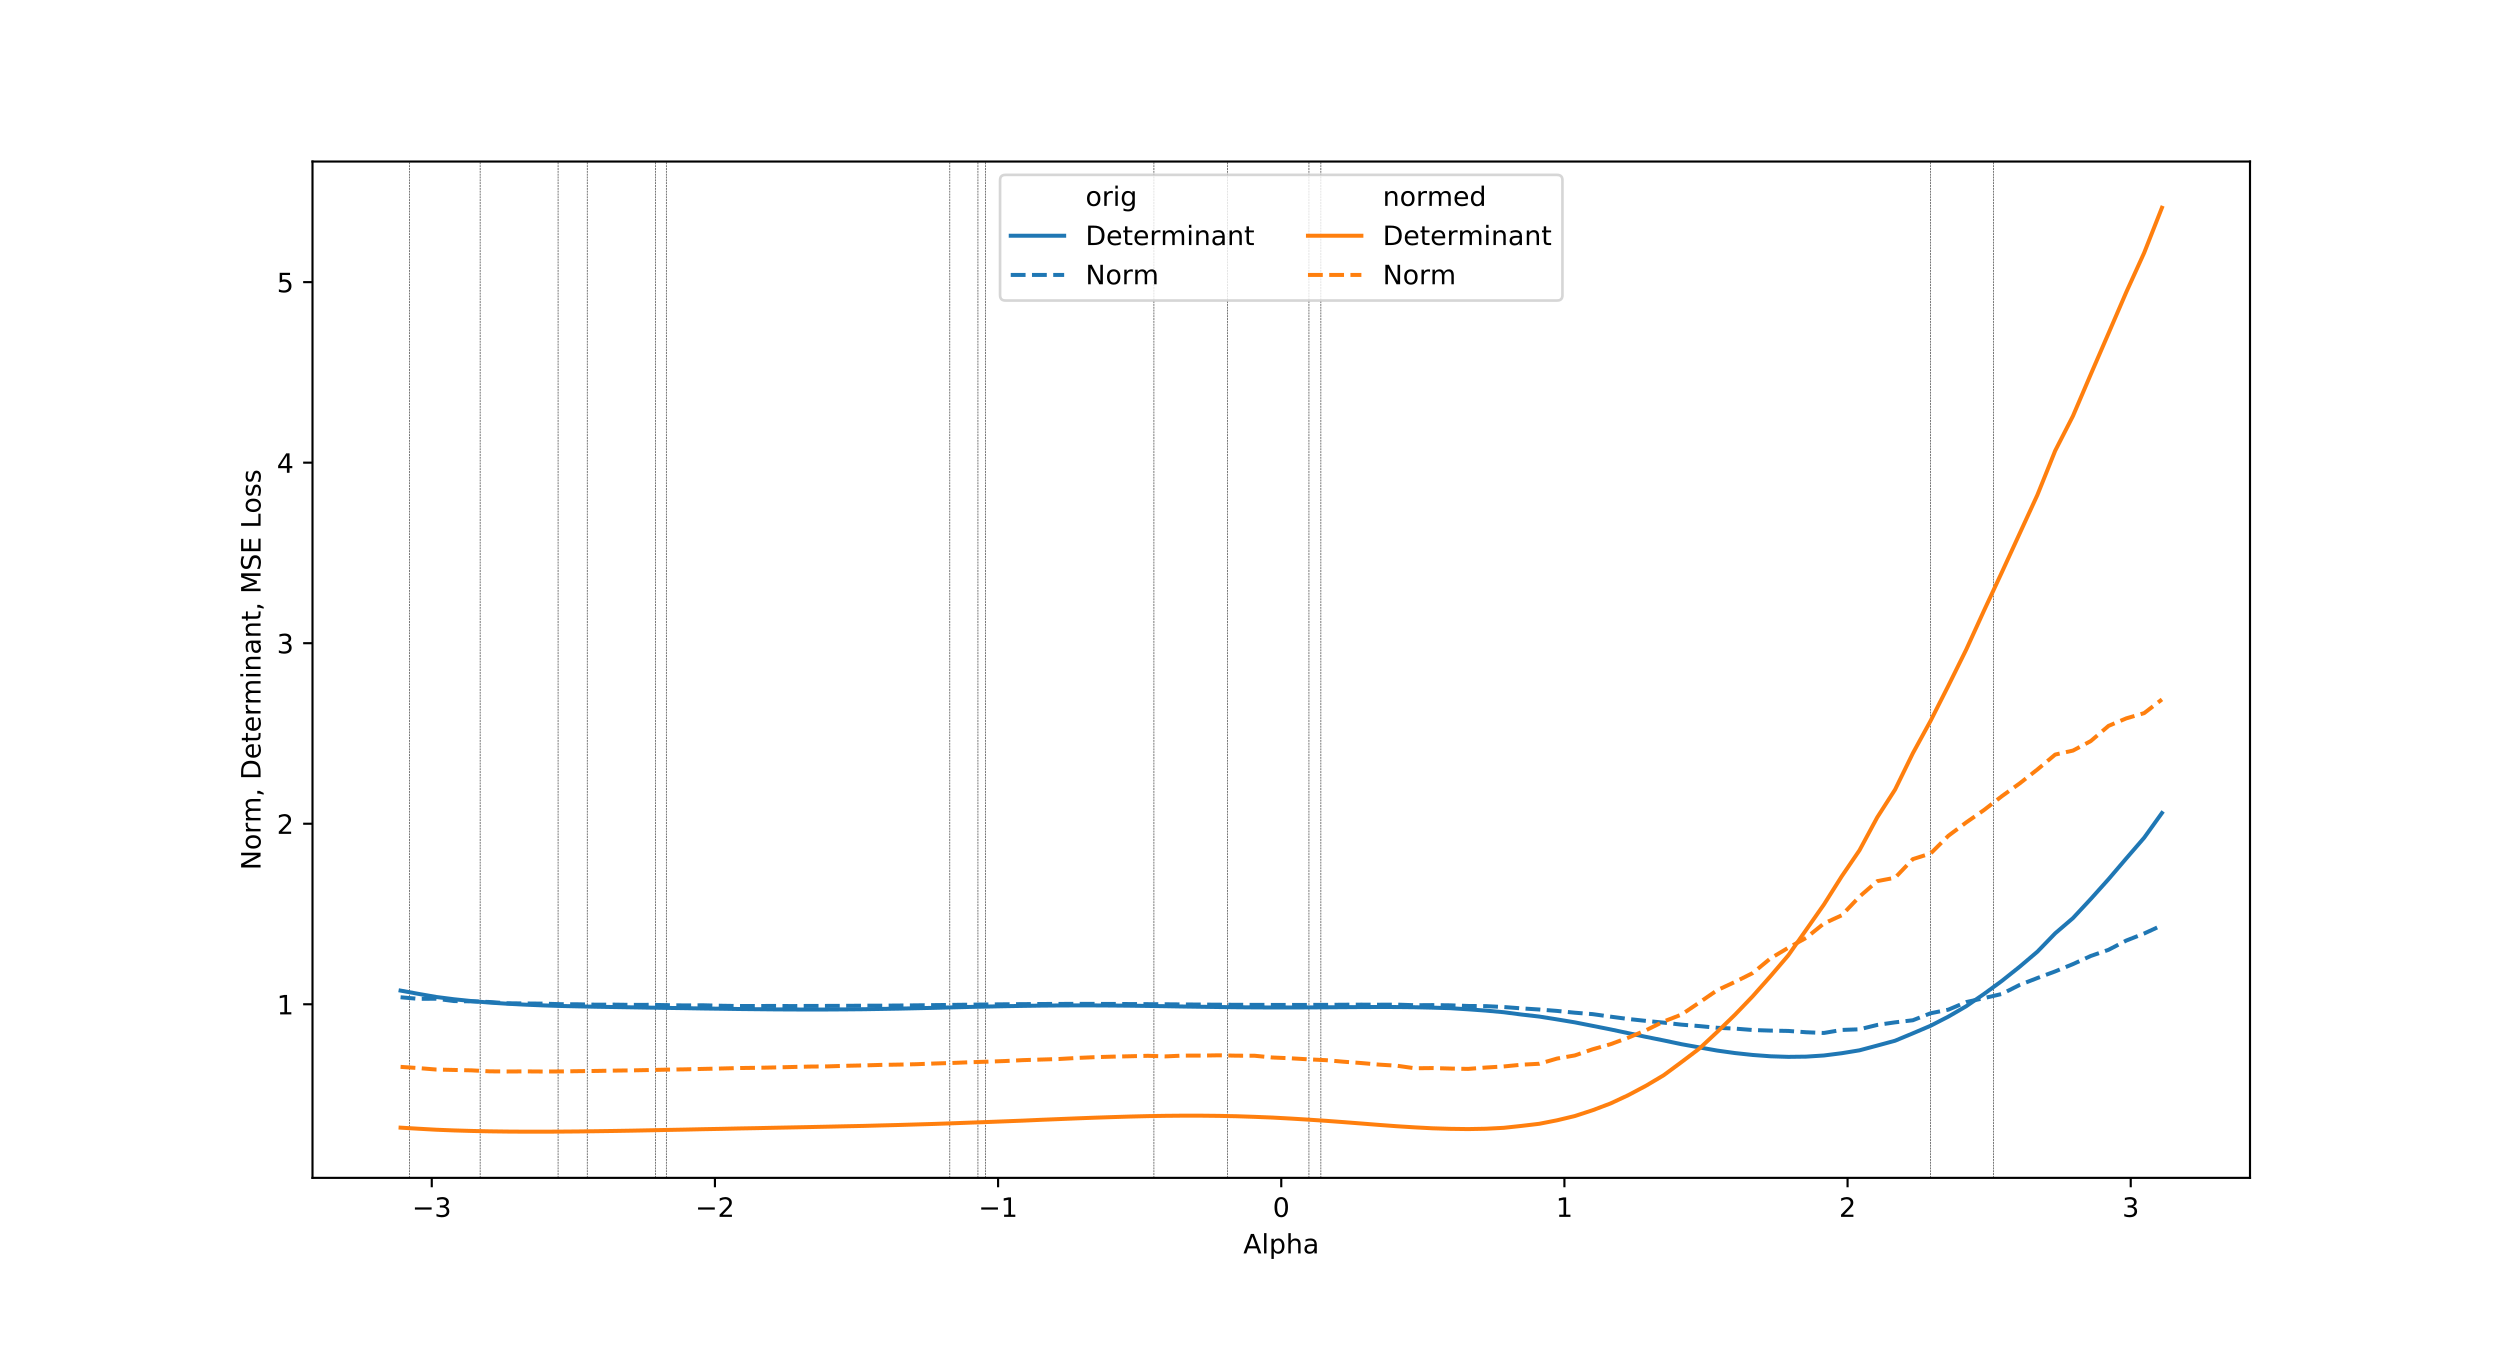 <?xml version="1.0" encoding="utf-8" standalone="no"?>
<!DOCTYPE svg PUBLIC "-//W3C//DTD SVG 1.1//EN"
  "http://www.w3.org/Graphics/SVG/1.1/DTD/svg11.dtd">
<!-- Created with matplotlib (https://matplotlib.org/) -->
<svg height="504pt" version="1.1" viewBox="0 0 936 504" width="936pt" xmlns="http://www.w3.org/2000/svg" xmlns:xlink="http://www.w3.org/1999/xlink">
 <defs>
  <style type="text/css">
*{stroke-linecap:butt;stroke-linejoin:round;}
  </style>
 </defs>
 <g id="figure_1">
  <g id="patch_1">
   <path d="M 0 504 
L 936 504 
L 936 0 
L 0 0 
z
" style="fill:#ffffff;"/>
  </g>
  <g id="axes_1">
   <g id="patch_2">
    <path d="M 117 441 
L 842.4 441 
L 842.4 60.48 
L 117 60.48 
z
" style="fill:#ffffff;"/>
   </g>
   <g id="matplotlib.axis_1">
    <g id="xtick_1">
     <g id="line2d_1">
      <defs>
       <path d="M 0 0 
L 0 3.5 
" id="m13e28379e0" style="stroke:#000000;stroke-width:0.8;"/>
      </defs>
      <g>
       <use style="stroke:#000000;stroke-width:0.8;" x="161.653" xlink:href="#m13e28379e0" y="441"/>
      </g>
     </g>
     <g id="text_1">
      <!-- −3 -->
      <defs>
       <path d="M 10.594 35.5 
L 73.188 35.5 
L 73.188 27.203 
L 10.594 27.203 
z
" id="DejaVuSans-8722"/>
       <path d="M 40.578 39.312 
Q 47.656 37.797 51.625 33 
Q 55.609 28.219 55.609 21.188 
Q 55.609 10.406 48.188 4.484 
Q 40.766 -1.422 27.094 -1.422 
Q 22.516 -1.422 17.656 -0.516 
Q 12.797 0.391 7.625 2.203 
L 7.625 11.719 
Q 11.719 9.328 16.594 8.109 
Q 21.484 6.891 26.812 6.891 
Q 36.078 6.891 40.938 10.547 
Q 45.797 14.203 45.797 21.188 
Q 45.797 27.641 41.281 31.266 
Q 36.766 34.906 28.719 34.906 
L 20.219 34.906 
L 20.219 43.016 
L 29.109 43.016 
Q 36.375 43.016 40.234 45.922 
Q 44.094 48.828 44.094 54.297 
Q 44.094 59.906 40.109 62.906 
Q 36.141 65.922 28.719 65.922 
Q 24.656 65.922 20.016 65.031 
Q 15.375 64.156 9.812 62.312 
L 9.812 71.094 
Q 15.438 72.656 20.344 73.438 
Q 25.25 74.219 29.594 74.219 
Q 40.828 74.219 47.359 69.109 
Q 53.906 64.016 53.906 55.328 
Q 53.906 49.266 50.438 45.094 
Q 46.969 40.922 40.578 39.312 
z
" id="DejaVuSans-51"/>
      </defs>
      <g transform="translate(154.282 455.598)scale(0.1 -0.1)">
       <use xlink:href="#DejaVuSans-8722"/>
       <use x="83.789" xlink:href="#DejaVuSans-51"/>
      </g>
     </g>
    </g>
    <g id="xtick_2">
     <g id="line2d_2">
      <g>
       <use style="stroke:#000000;stroke-width:0.8;" x="267.669" xlink:href="#m13e28379e0" y="441"/>
      </g>
     </g>
     <g id="text_2">
      <!-- −2 -->
      <defs>
       <path d="M 19.188 8.297 
L 53.609 8.297 
L 53.609 0 
L 7.328 0 
L 7.328 8.297 
Q 12.938 14.109 22.625 23.891 
Q 32.328 33.688 34.812 36.531 
Q 39.547 41.844 41.422 45.531 
Q 43.312 49.219 43.312 52.781 
Q 43.312 58.594 39.234 62.25 
Q 35.156 65.922 28.609 65.922 
Q 23.969 65.922 18.812 64.312 
Q 13.672 62.703 7.812 59.422 
L 7.812 69.391 
Q 13.766 71.781 18.938 73 
Q 24.125 74.219 28.422 74.219 
Q 39.75 74.219 46.484 68.547 
Q 53.219 62.891 53.219 53.422 
Q 53.219 48.922 51.531 44.891 
Q 49.859 40.875 45.406 35.406 
Q 44.188 33.984 37.641 27.219 
Q 31.109 20.453 19.188 8.297 
z
" id="DejaVuSans-50"/>
      </defs>
      <g transform="translate(260.298 455.598)scale(0.1 -0.1)">
       <use xlink:href="#DejaVuSans-8722"/>
       <use x="83.789" xlink:href="#DejaVuSans-50"/>
      </g>
     </g>
    </g>
    <g id="xtick_3">
     <g id="line2d_3">
      <g>
       <use style="stroke:#000000;stroke-width:0.8;" x="373.684" xlink:href="#m13e28379e0" y="441"/>
      </g>
     </g>
     <g id="text_3">
      <!-- −1 -->
      <defs>
       <path d="M 12.406 8.297 
L 28.516 8.297 
L 28.516 63.922 
L 10.984 60.406 
L 10.984 69.391 
L 28.422 72.906 
L 38.281 72.906 
L 38.281 8.297 
L 54.391 8.297 
L 54.391 0 
L 12.406 0 
z
" id="DejaVuSans-49"/>
      </defs>
      <g transform="translate(366.313 455.598)scale(0.1 -0.1)">
       <use xlink:href="#DejaVuSans-8722"/>
       <use x="83.789" xlink:href="#DejaVuSans-49"/>
      </g>
     </g>
    </g>
    <g id="xtick_4">
     <g id="line2d_4">
      <g>
       <use style="stroke:#000000;stroke-width:0.8;" x="479.7" xlink:href="#m13e28379e0" y="441"/>
      </g>
     </g>
     <g id="text_4">
      <!-- 0 -->
      <defs>
       <path d="M 31.781 66.406 
Q 24.172 66.406 20.328 58.906 
Q 16.5 51.422 16.5 36.375 
Q 16.5 21.391 20.328 13.891 
Q 24.172 6.391 31.781 6.391 
Q 39.453 6.391 43.281 13.891 
Q 47.125 21.391 47.125 36.375 
Q 47.125 51.422 43.281 58.906 
Q 39.453 66.406 31.781 66.406 
z
M 31.781 74.219 
Q 44.047 74.219 50.516 64.516 
Q 56.984 54.828 56.984 36.375 
Q 56.984 17.969 50.516 8.266 
Q 44.047 -1.422 31.781 -1.422 
Q 19.531 -1.422 13.062 8.266 
Q 6.594 17.969 6.594 36.375 
Q 6.594 54.828 13.062 64.516 
Q 19.531 74.219 31.781 74.219 
z
" id="DejaVuSans-48"/>
      </defs>
      <g transform="translate(476.519 455.598)scale(0.1 -0.1)">
       <use xlink:href="#DejaVuSans-48"/>
      </g>
     </g>
    </g>
    <g id="xtick_5">
     <g id="line2d_5">
      <g>
       <use style="stroke:#000000;stroke-width:0.8;" x="585.716" xlink:href="#m13e28379e0" y="441"/>
      </g>
     </g>
     <g id="text_5">
      <!-- 1 -->
      <g transform="translate(582.534 455.598)scale(0.1 -0.1)">
       <use xlink:href="#DejaVuSans-49"/>
      </g>
     </g>
    </g>
    <g id="xtick_6">
     <g id="line2d_6">
      <g>
       <use style="stroke:#000000;stroke-width:0.8;" x="691.731" xlink:href="#m13e28379e0" y="441"/>
      </g>
     </g>
     <g id="text_6">
      <!-- 2 -->
      <g transform="translate(688.55 455.598)scale(0.1 -0.1)">
       <use xlink:href="#DejaVuSans-50"/>
      </g>
     </g>
    </g>
    <g id="xtick_7">
     <g id="line2d_7">
      <g>
       <use style="stroke:#000000;stroke-width:0.8;" x="797.747" xlink:href="#m13e28379e0" y="441"/>
      </g>
     </g>
     <g id="text_7">
      <!-- 3 -->
      <g transform="translate(794.566 455.598)scale(0.1 -0.1)">
       <use xlink:href="#DejaVuSans-51"/>
      </g>
     </g>
    </g>
    <g id="text_8">
     <!-- Alpha -->
     <defs>
      <path d="M 34.188 63.188 
L 20.797 26.906 
L 47.609 26.906 
z
M 28.609 72.906 
L 39.797 72.906 
L 67.578 0 
L 57.328 0 
L 50.688 18.703 
L 17.828 18.703 
L 11.188 0 
L 0.781 0 
z
" id="DejaVuSans-65"/>
      <path d="M 9.422 75.984 
L 18.406 75.984 
L 18.406 0 
L 9.422 0 
z
" id="DejaVuSans-108"/>
      <path d="M 18.109 8.203 
L 18.109 -20.797 
L 9.078 -20.797 
L 9.078 54.688 
L 18.109 54.688 
L 18.109 46.391 
Q 20.953 51.266 25.266 53.625 
Q 29.594 56 35.594 56 
Q 45.562 56 51.781 48.094 
Q 58.016 40.188 58.016 27.297 
Q 58.016 14.406 51.781 6.484 
Q 45.562 -1.422 35.594 -1.422 
Q 29.594 -1.422 25.266 0.953 
Q 20.953 3.328 18.109 8.203 
z
M 48.688 27.297 
Q 48.688 37.203 44.609 42.844 
Q 40.531 48.484 33.406 48.484 
Q 26.266 48.484 22.188 42.844 
Q 18.109 37.203 18.109 27.297 
Q 18.109 17.391 22.188 11.75 
Q 26.266 6.109 33.406 6.109 
Q 40.531 6.109 44.609 11.75 
Q 48.688 17.391 48.688 27.297 
z
" id="DejaVuSans-112"/>
      <path d="M 54.891 33.016 
L 54.891 0 
L 45.906 0 
L 45.906 32.719 
Q 45.906 40.484 42.875 44.328 
Q 39.844 48.188 33.797 48.188 
Q 26.516 48.188 22.312 43.547 
Q 18.109 38.922 18.109 30.906 
L 18.109 0 
L 9.078 0 
L 9.078 75.984 
L 18.109 75.984 
L 18.109 46.188 
Q 21.344 51.125 25.703 53.562 
Q 30.078 56 35.797 56 
Q 45.219 56 50.047 50.172 
Q 54.891 44.344 54.891 33.016 
z
" id="DejaVuSans-104"/>
      <path d="M 34.281 27.484 
Q 23.391 27.484 19.188 25 
Q 14.984 22.516 14.984 16.5 
Q 14.984 11.719 18.141 8.906 
Q 21.297 6.109 26.703 6.109 
Q 34.188 6.109 38.703 11.406 
Q 43.219 16.703 43.219 25.484 
L 43.219 27.484 
z
M 52.203 31.203 
L 52.203 0 
L 43.219 0 
L 43.219 8.297 
Q 40.141 3.328 35.547 0.953 
Q 30.953 -1.422 24.312 -1.422 
Q 15.922 -1.422 10.953 3.297 
Q 6 8.016 6 15.922 
Q 6 25.141 12.172 29.828 
Q 18.359 34.516 30.609 34.516 
L 43.219 34.516 
L 43.219 35.406 
Q 43.219 41.609 39.141 45 
Q 35.062 48.391 27.688 48.391 
Q 23 48.391 18.547 47.266 
Q 14.109 46.141 10.016 43.891 
L 10.016 52.203 
Q 14.938 54.109 19.578 55.047 
Q 24.219 56 28.609 56 
Q 40.484 56 46.344 49.844 
Q 52.203 43.703 52.203 31.203 
z
" id="DejaVuSans-97"/>
     </defs>
     <g transform="translate(465.484 469.277)scale(0.1 -0.1)">
      <use xlink:href="#DejaVuSans-65"/>
      <use x="68.408" xlink:href="#DejaVuSans-108"/>
      <use x="96.191" xlink:href="#DejaVuSans-112"/>
      <use x="159.668" xlink:href="#DejaVuSans-104"/>
      <use x="223.047" xlink:href="#DejaVuSans-97"/>
     </g>
    </g>
   </g>
   <g id="matplotlib.axis_2">
    <g id="ytick_1">
     <g id="line2d_8">
      <defs>
       <path d="M 0 0 
L -3.5 0 
" id="m8ffeb1a65a" style="stroke:#000000;stroke-width:0.8;"/>
      </defs>
      <g>
       <use style="stroke:#000000;stroke-width:0.8;" x="117" xlink:href="#m8ffeb1a65a" y="375.991"/>
      </g>
     </g>
     <g id="text_9">
      <!-- 1 -->
      <g transform="translate(103.638 379.79)scale(0.1 -0.1)">
       <use xlink:href="#DejaVuSans-49"/>
      </g>
     </g>
    </g>
    <g id="ytick_2">
     <g id="line2d_9">
      <g>
       <use style="stroke:#000000;stroke-width:0.8;" x="117" xlink:href="#m8ffeb1a65a" y="308.4"/>
      </g>
     </g>
     <g id="text_10">
      <!-- 2 -->
      <g transform="translate(103.638 312.2)scale(0.1 -0.1)">
       <use xlink:href="#DejaVuSans-50"/>
      </g>
     </g>
    </g>
    <g id="ytick_3">
     <g id="line2d_10">
      <g>
       <use style="stroke:#000000;stroke-width:0.8;" x="117" xlink:href="#m8ffeb1a65a" y="240.81"/>
      </g>
     </g>
     <g id="text_11">
      <!-- 3 -->
      <g transform="translate(103.638 244.61)scale(0.1 -0.1)">
       <use xlink:href="#DejaVuSans-51"/>
      </g>
     </g>
    </g>
    <g id="ytick_4">
     <g id="line2d_11">
      <g>
       <use style="stroke:#000000;stroke-width:0.8;" x="117" xlink:href="#m8ffeb1a65a" y="173.22"/>
      </g>
     </g>
     <g id="text_12">
      <!-- 4 -->
      <defs>
       <path d="M 37.797 64.312 
L 12.891 25.391 
L 37.797 25.391 
z
M 35.203 72.906 
L 47.609 72.906 
L 47.609 25.391 
L 58.016 25.391 
L 58.016 17.188 
L 47.609 17.188 
L 47.609 0 
L 37.797 0 
L 37.797 17.188 
L 4.891 17.188 
L 4.891 26.703 
z
" id="DejaVuSans-52"/>
      </defs>
      <g transform="translate(103.638 177.019)scale(0.1 -0.1)">
       <use xlink:href="#DejaVuSans-52"/>
      </g>
     </g>
    </g>
    <g id="ytick_5">
     <g id="line2d_12">
      <g>
       <use style="stroke:#000000;stroke-width:0.8;" x="117" xlink:href="#m8ffeb1a65a" y="105.63"/>
      </g>
     </g>
     <g id="text_13">
      <!-- 5 -->
      <defs>
       <path d="M 10.797 72.906 
L 49.516 72.906 
L 49.516 64.594 
L 19.828 64.594 
L 19.828 46.734 
Q 21.969 47.469 24.109 47.828 
Q 26.266 48.188 28.422 48.188 
Q 40.625 48.188 47.75 41.5 
Q 54.891 34.812 54.891 23.391 
Q 54.891 11.625 47.562 5.094 
Q 40.234 -1.422 26.906 -1.422 
Q 22.312 -1.422 17.547 -0.641 
Q 12.797 0.141 7.719 1.703 
L 7.719 11.625 
Q 12.109 9.234 16.797 8.062 
Q 21.484 6.891 26.703 6.891 
Q 35.156 6.891 40.078 11.328 
Q 45.016 15.766 45.016 23.391 
Q 45.016 31 40.078 35.438 
Q 35.156 39.891 26.703 39.891 
Q 22.75 39.891 18.812 39.016 
Q 14.891 38.141 10.797 36.281 
z
" id="DejaVuSans-53"/>
      </defs>
      <g transform="translate(103.638 109.429)scale(0.1 -0.1)">
       <use xlink:href="#DejaVuSans-53"/>
      </g>
     </g>
    </g>
    <g id="text_14">
     <!-- Norm, Determinant, MSE Loss -->
     <defs>
      <path d="M 9.812 72.906 
L 23.094 72.906 
L 55.422 11.922 
L 55.422 72.906 
L 64.984 72.906 
L 64.984 0 
L 51.703 0 
L 19.391 60.984 
L 19.391 0 
L 9.812 0 
z
" id="DejaVuSans-78"/>
      <path d="M 30.609 48.391 
Q 23.391 48.391 19.188 42.75 
Q 14.984 37.109 14.984 27.297 
Q 14.984 17.484 19.156 11.844 
Q 23.344 6.203 30.609 6.203 
Q 37.797 6.203 41.984 11.859 
Q 46.188 17.531 46.188 27.297 
Q 46.188 37.016 41.984 42.703 
Q 37.797 48.391 30.609 48.391 
z
M 30.609 56 
Q 42.328 56 49.016 48.375 
Q 55.719 40.766 55.719 27.297 
Q 55.719 13.875 49.016 6.219 
Q 42.328 -1.422 30.609 -1.422 
Q 18.844 -1.422 12.172 6.219 
Q 5.516 13.875 5.516 27.297 
Q 5.516 40.766 12.172 48.375 
Q 18.844 56 30.609 56 
z
" id="DejaVuSans-111"/>
      <path d="M 41.109 46.297 
Q 39.594 47.172 37.812 47.578 
Q 36.031 48 33.891 48 
Q 26.266 48 22.188 43.047 
Q 18.109 38.094 18.109 28.812 
L 18.109 0 
L 9.078 0 
L 9.078 54.688 
L 18.109 54.688 
L 18.109 46.188 
Q 20.953 51.172 25.484 53.578 
Q 30.031 56 36.531 56 
Q 37.453 56 38.578 55.875 
Q 39.703 55.766 41.062 55.516 
z
" id="DejaVuSans-114"/>
      <path d="M 52 44.188 
Q 55.375 50.25 60.062 53.125 
Q 64.75 56 71.094 56 
Q 79.641 56 84.281 50.016 
Q 88.922 44.047 88.922 33.016 
L 88.922 0 
L 79.891 0 
L 79.891 32.719 
Q 79.891 40.578 77.094 44.375 
Q 74.312 48.188 68.609 48.188 
Q 61.625 48.188 57.562 43.547 
Q 53.516 38.922 53.516 30.906 
L 53.516 0 
L 44.484 0 
L 44.484 32.719 
Q 44.484 40.625 41.703 44.406 
Q 38.922 48.188 33.109 48.188 
Q 26.219 48.188 22.156 43.531 
Q 18.109 38.875 18.109 30.906 
L 18.109 0 
L 9.078 0 
L 9.078 54.688 
L 18.109 54.688 
L 18.109 46.188 
Q 21.188 51.219 25.484 53.609 
Q 29.781 56 35.688 56 
Q 41.656 56 45.828 52.969 
Q 50 49.953 52 44.188 
z
" id="DejaVuSans-109"/>
      <path d="M 11.719 12.406 
L 22.016 12.406 
L 22.016 4 
L 14.016 -11.625 
L 7.719 -11.625 
L 11.719 4 
z
" id="DejaVuSans-44"/>
      <path id="DejaVuSans-32"/>
      <path d="M 19.672 64.797 
L 19.672 8.109 
L 31.594 8.109 
Q 46.688 8.109 53.688 14.938 
Q 60.688 21.781 60.688 36.531 
Q 60.688 51.172 53.688 57.984 
Q 46.688 64.797 31.594 64.797 
z
M 9.812 72.906 
L 30.078 72.906 
Q 51.266 72.906 61.172 64.094 
Q 71.094 55.281 71.094 36.531 
Q 71.094 17.672 61.125 8.828 
Q 51.172 0 30.078 0 
L 9.812 0 
z
" id="DejaVuSans-68"/>
      <path d="M 56.203 29.594 
L 56.203 25.203 
L 14.891 25.203 
Q 15.484 15.922 20.484 11.062 
Q 25.484 6.203 34.422 6.203 
Q 39.594 6.203 44.453 7.469 
Q 49.312 8.734 54.109 11.281 
L 54.109 2.781 
Q 49.266 0.734 44.188 -0.344 
Q 39.109 -1.422 33.891 -1.422 
Q 20.797 -1.422 13.156 6.188 
Q 5.516 13.812 5.516 26.812 
Q 5.516 40.234 12.766 48.109 
Q 20.016 56 32.328 56 
Q 43.359 56 49.781 48.891 
Q 56.203 41.797 56.203 29.594 
z
M 47.219 32.234 
Q 47.125 39.594 43.094 43.984 
Q 39.062 48.391 32.422 48.391 
Q 24.906 48.391 20.391 44.141 
Q 15.875 39.891 15.188 32.172 
z
" id="DejaVuSans-101"/>
      <path d="M 18.312 70.219 
L 18.312 54.688 
L 36.812 54.688 
L 36.812 47.703 
L 18.312 47.703 
L 18.312 18.016 
Q 18.312 11.328 20.141 9.422 
Q 21.969 7.516 27.594 7.516 
L 36.812 7.516 
L 36.812 0 
L 27.594 0 
Q 17.188 0 13.234 3.875 
Q 9.281 7.766 9.281 18.016 
L 9.281 47.703 
L 2.688 47.703 
L 2.688 54.688 
L 9.281 54.688 
L 9.281 70.219 
z
" id="DejaVuSans-116"/>
      <path d="M 9.422 54.688 
L 18.406 54.688 
L 18.406 0 
L 9.422 0 
z
M 9.422 75.984 
L 18.406 75.984 
L 18.406 64.594 
L 9.422 64.594 
z
" id="DejaVuSans-105"/>
      <path d="M 54.891 33.016 
L 54.891 0 
L 45.906 0 
L 45.906 32.719 
Q 45.906 40.484 42.875 44.328 
Q 39.844 48.188 33.797 48.188 
Q 26.516 48.188 22.312 43.547 
Q 18.109 38.922 18.109 30.906 
L 18.109 0 
L 9.078 0 
L 9.078 54.688 
L 18.109 54.688 
L 18.109 46.188 
Q 21.344 51.125 25.703 53.562 
Q 30.078 56 35.797 56 
Q 45.219 56 50.047 50.172 
Q 54.891 44.344 54.891 33.016 
z
" id="DejaVuSans-110"/>
      <path d="M 9.812 72.906 
L 24.516 72.906 
L 43.109 23.297 
L 61.812 72.906 
L 76.516 72.906 
L 76.516 0 
L 66.891 0 
L 66.891 64.016 
L 48.094 14.016 
L 38.188 14.016 
L 19.391 64.016 
L 19.391 0 
L 9.812 0 
z
" id="DejaVuSans-77"/>
      <path d="M 53.516 70.516 
L 53.516 60.891 
Q 47.906 63.578 42.922 64.891 
Q 37.938 66.219 33.297 66.219 
Q 25.25 66.219 20.875 63.094 
Q 16.5 59.969 16.5 54.203 
Q 16.5 49.359 19.406 46.891 
Q 22.312 44.438 30.422 42.922 
L 36.375 41.703 
Q 47.406 39.594 52.656 34.297 
Q 57.906 29 57.906 20.125 
Q 57.906 9.516 50.797 4.047 
Q 43.703 -1.422 29.984 -1.422 
Q 24.812 -1.422 18.969 -0.25 
Q 13.141 0.922 6.891 3.219 
L 6.891 13.375 
Q 12.891 10.016 18.656 8.297 
Q 24.422 6.594 29.984 6.594 
Q 38.422 6.594 43.016 9.906 
Q 47.609 13.234 47.609 19.391 
Q 47.609 24.75 44.312 27.781 
Q 41.016 30.812 33.5 32.328 
L 27.484 33.5 
Q 16.453 35.688 11.516 40.375 
Q 6.594 45.062 6.594 53.422 
Q 6.594 63.094 13.406 68.656 
Q 20.219 74.219 32.172 74.219 
Q 37.312 74.219 42.625 73.281 
Q 47.953 72.359 53.516 70.516 
z
" id="DejaVuSans-83"/>
      <path d="M 9.812 72.906 
L 55.906 72.906 
L 55.906 64.594 
L 19.672 64.594 
L 19.672 43.016 
L 54.391 43.016 
L 54.391 34.719 
L 19.672 34.719 
L 19.672 8.297 
L 56.781 8.297 
L 56.781 0 
L 9.812 0 
z
" id="DejaVuSans-69"/>
      <path d="M 9.812 72.906 
L 19.672 72.906 
L 19.672 8.297 
L 55.172 8.297 
L 55.172 0 
L 9.812 0 
z
" id="DejaVuSans-76"/>
      <path d="M 44.281 53.078 
L 44.281 44.578 
Q 40.484 46.531 36.375 47.5 
Q 32.281 48.484 27.875 48.484 
Q 21.188 48.484 17.844 46.438 
Q 14.5 44.391 14.5 40.281 
Q 14.5 37.156 16.891 35.375 
Q 19.281 33.594 26.516 31.984 
L 29.594 31.297 
Q 39.156 29.25 43.188 25.516 
Q 47.219 21.781 47.219 15.094 
Q 47.219 7.469 41.188 3.016 
Q 35.156 -1.422 24.609 -1.422 
Q 20.219 -1.422 15.453 -0.562 
Q 10.688 0.297 5.422 2 
L 5.422 11.281 
Q 10.406 8.688 15.234 7.391 
Q 20.062 6.109 24.812 6.109 
Q 31.156 6.109 34.562 8.281 
Q 37.984 10.453 37.984 14.406 
Q 37.984 18.062 35.516 20.016 
Q 33.062 21.969 24.703 23.781 
L 21.578 24.516 
Q 13.234 26.266 9.516 29.906 
Q 5.812 33.547 5.812 39.891 
Q 5.812 47.609 11.281 51.797 
Q 16.75 56 26.812 56 
Q 31.781 56 36.172 55.266 
Q 40.578 54.547 44.281 53.078 
z
" id="DejaVuSans-115"/>
     </defs>
     <g transform="translate(97.558 325.751)rotate(-90)scale(0.1 -0.1)">
      <use xlink:href="#DejaVuSans-78"/>
      <use x="74.805" xlink:href="#DejaVuSans-111"/>
      <use x="135.986" xlink:href="#DejaVuSans-114"/>
      <use x="177.084" xlink:href="#DejaVuSans-109"/>
      <use x="274.496" xlink:href="#DejaVuSans-44"/>
      <use x="306.283" xlink:href="#DejaVuSans-32"/>
      <use x="338.07" xlink:href="#DejaVuSans-68"/>
      <use x="415.072" xlink:href="#DejaVuSans-101"/>
      <use x="476.596" xlink:href="#DejaVuSans-116"/>
      <use x="515.805" xlink:href="#DejaVuSans-101"/>
      <use x="577.328" xlink:href="#DejaVuSans-114"/>
      <use x="618.426" xlink:href="#DejaVuSans-109"/>
      <use x="715.838" xlink:href="#DejaVuSans-105"/>
      <use x="743.621" xlink:href="#DejaVuSans-110"/>
      <use x="807" xlink:href="#DejaVuSans-97"/>
      <use x="868.279" xlink:href="#DejaVuSans-110"/>
      <use x="931.658" xlink:href="#DejaVuSans-116"/>
      <use x="970.867" xlink:href="#DejaVuSans-44"/>
      <use x="1002.654" xlink:href="#DejaVuSans-32"/>
      <use x="1034.441" xlink:href="#DejaVuSans-77"/>
      <use x="1120.721" xlink:href="#DejaVuSans-83"/>
      <use x="1184.197" xlink:href="#DejaVuSans-69"/>
      <use x="1247.381" xlink:href="#DejaVuSans-32"/>
      <use x="1279.168" xlink:href="#DejaVuSans-76"/>
      <use x="1334.865" xlink:href="#DejaVuSans-111"/>
      <use x="1396.047" xlink:href="#DejaVuSans-115"/>
      <use x="1448.146" xlink:href="#DejaVuSans-115"/>
     </g>
    </g>
   </g>
   <g id="line2d_13">
    <path clip-path="url(#p236aae9e24)" d="M 490.07 441 
L 490.07 60.48 
" style="fill:none;stroke:#000000;stroke-dasharray:0.74,0.32;stroke-dashoffset:0;stroke-width:0.2;"/>
   </g>
   <g id="line2d_14">
    <path clip-path="url(#p236aae9e24)" d="M 249.442 441 
L 249.442 60.48 
" style="fill:none;stroke:#000000;stroke-dasharray:0.74,0.32;stroke-dashoffset:0;stroke-width:0.2;"/>
   </g>
   <g id="line2d_15">
    <path clip-path="url(#p236aae9e24)" d="M 208.939 441 
L 208.939 60.48 
" style="fill:none;stroke:#000000;stroke-dasharray:0.74,0.32;stroke-dashoffset:0;stroke-width:0.2;"/>
   </g>
   <g id="line2d_16">
    <path clip-path="url(#p236aae9e24)" d="M 722.703 441 
L 722.703 60.48 
" style="fill:none;stroke:#000000;stroke-dasharray:0.74,0.32;stroke-dashoffset:0;stroke-width:0.2;"/>
   </g>
   <g id="line2d_17">
    <path clip-path="url(#p236aae9e24)" d="M 368.946 441 
L 368.946 60.48 
" style="fill:none;stroke:#000000;stroke-dasharray:0.74,0.32;stroke-dashoffset:0;stroke-width:0.2;"/>
   </g>
   <g id="line2d_18">
    <path clip-path="url(#p236aae9e24)" d="M 459.551 441 
L 459.551 60.48 
" style="fill:none;stroke:#000000;stroke-dasharray:0.74,0.32;stroke-dashoffset:0;stroke-width:0.2;"/>
   </g>
   <g id="line2d_19">
    <path clip-path="url(#p236aae9e24)" d="M 153.249 441 
L 153.249 60.48 
" style="fill:none;stroke:#000000;stroke-dasharray:0.74,0.32;stroke-dashoffset:0;stroke-width:0.2;"/>
   </g>
   <g id="line2d_20">
    <path clip-path="url(#p236aae9e24)" d="M 746.391 441 
L 746.391 60.48 
" style="fill:none;stroke:#000000;stroke-dasharray:0.74,0.32;stroke-dashoffset:0;stroke-width:0.2;"/>
   </g>
   <g id="line2d_21">
    <path clip-path="url(#p236aae9e24)" d="M 219.845 441 
L 219.845 60.48 
" style="fill:none;stroke:#000000;stroke-dasharray:0.74,0.32;stroke-dashoffset:0;stroke-width:0.2;"/>
   </g>
   <g id="line2d_22">
    <path clip-path="url(#p236aae9e24)" d="M 355.621 441 
L 355.621 60.48 
" style="fill:none;stroke:#000000;stroke-dasharray:0.74,0.32;stroke-dashoffset:0;stroke-width:0.2;"/>
   </g>
   <g id="line2d_23">
    <path clip-path="url(#p236aae9e24)" d="M 432.03 441 
L 432.03 60.48 
" style="fill:none;stroke:#000000;stroke-dasharray:0.74,0.32;stroke-dashoffset:0;stroke-width:0.2;"/>
   </g>
   <g id="line2d_24">
    <path clip-path="url(#p236aae9e24)" d="M 366.143 441 
L 366.143 60.48 
" style="fill:none;stroke:#000000;stroke-dasharray:0.74,0.32;stroke-dashoffset:0;stroke-width:0.2;"/>
   </g>
   <g id="line2d_25">
    <path clip-path="url(#p236aae9e24)" d="M 179.754 441 
L 179.754 60.48 
" style="fill:none;stroke:#000000;stroke-dasharray:0.74,0.32;stroke-dashoffset:0;stroke-width:0.2;"/>
   </g>
   <g id="line2d_26">
    <path clip-path="url(#p236aae9e24)" d="M 494.543 441 
L 494.543 60.48 
" style="fill:none;stroke:#000000;stroke-dasharray:0.74,0.32;stroke-dashoffset:0;stroke-width:0.2;"/>
   </g>
   <g id="line2d_27">
    <path clip-path="url(#p236aae9e24)" d="M 245.479 441 
L 245.479 60.48 
" style="fill:none;stroke:#000000;stroke-dasharray:0.74,0.32;stroke-dashoffset:0;stroke-width:0.2;"/>
   </g>
   <g id="line2d_28"/>
   <g id="line2d_29">
    <path clip-path="url(#p236aae9e24)" d="M 149.973 370.88 
L 156.634 372.098 
L 163.295 373.264 
L 169.956 374.122 
L 176.617 374.809 
L 183.279 375.365 
L 189.94 375.797 
L 196.601 376.142 
L 203.262 376.416 
L 209.923 376.634 
L 216.584 376.784 
L 223.245 376.927 
L 229.907 377.036 
L 236.568 377.144 
L 243.229 377.255 
L 249.89 377.361 
L 256.551 377.461 
L 263.212 377.575 
L 269.874 377.665 
L 276.535 377.769 
L 283.196 377.841 
L 289.857 377.91 
L 296.518 377.951 
L 303.179 377.968 
L 309.84 377.957 
L 316.502 377.915 
L 323.163 377.853 
L 329.824 377.746 
L 336.485 377.63 
L 343.146 377.481 
L 349.807 377.333 
L 356.469 377.163 
L 363.13 376.996 
L 369.791 376.849 
L 376.452 376.713 
L 383.113 376.602 
L 389.774 376.504 
L 396.436 376.448 
L 403.097 376.423 
L 409.758 376.43 
L 416.419 376.467 
L 423.08 376.533 
L 429.741 376.621 
L 436.402 376.719 
L 443.064 376.836 
L 449.725 376.934 
L 456.386 377.033 
L 463.047 377.109 
L 469.708 377.168 
L 476.369 377.196 
L 483.031 377.199 
L 489.692 377.178 
L 496.353 377.139 
L 503.014 377.091 
L 509.675 377.046 
L 516.336 377.021 
L 522.998 377.036 
L 529.659 377.107 
L 536.32 377.261 
L 542.981 377.467 
L 549.642 377.883 
L 556.303 378.371 
L 562.964 378.975 
L 569.626 379.844 
L 576.287 380.599 
L 582.948 381.661 
L 589.609 382.768 
L 596.27 384.08 
L 602.931 385.399 
L 609.593 386.817 
L 616.254 388.205 
L 622.915 389.547 
L 629.576 390.956 
L 636.237 392.148 
L 642.898 393.33 
L 649.56 394.264 
L 656.221 394.981 
L 662.882 395.474 
L 669.543 395.688 
L 676.204 395.602 
L 682.865 395.174 
L 689.526 394.326 
L 696.188 393.24 
L 702.849 391.46 
L 709.51 389.649 
L 716.171 386.877 
L 722.832 384.037 
L 729.493 380.605 
L 736.155 376.733 
L 742.816 372.139 
L 749.477 367.267 
L 756.138 361.961 
L 762.799 356.31 
L 769.46 349.44 
L 776.121 343.733 
L 782.783 336.574 
L 789.444 329.156 
L 796.105 321.36 
L 802.766 313.657 
L 809.427 304.394 
" style="fill:none;stroke:#1f77b4;stroke-linecap:square;stroke-width:1.5;"/>
   </g>
   <g id="line2d_30">
    <path clip-path="url(#p236aae9e24)" d="M 149.973 373.375 
L 156.634 373.967 
L 163.295 373.919 
L 169.956 374.794 
L 176.617 374.912 
L 183.279 375.146 
L 189.94 375.621 
L 196.601 375.694 
L 203.262 375.762 
L 209.923 375.965 
L 216.584 376.012 
L 223.245 376.155 
L 229.907 376.132 
L 236.568 376.228 
L 243.229 376.207 
L 249.89 376.333 
L 256.551 376.433 
L 263.212 376.373 
L 269.874 376.551 
L 276.535 376.657 
L 283.196 376.657 
L 289.857 376.615 
L 296.518 376.673 
L 303.179 376.62 
L 309.84 376.61 
L 316.502 376.588 
L 323.163 376.532 
L 329.824 376.519 
L 336.485 376.466 
L 343.146 376.397 
L 349.807 376.314 
L 356.469 376.235 
L 363.13 376.147 
L 369.791 376.071 
L 376.452 376.001 
L 383.113 375.947 
L 389.774 375.896 
L 396.436 375.866 
L 403.097 375.853 
L 409.758 375.854 
L 416.419 375.878 
L 423.08 375.917 
L 429.741 375.96 
L 436.402 375.998 
L 443.064 376.058 
L 449.725 376.111 
L 456.386 376.158 
L 463.047 376.2 
L 469.708 376.224 
L 476.369 376.246 
L 483.031 376.251 
L 489.692 376.239 
L 496.353 376.229 
L 503.014 376.167 
L 509.675 376.134 
L 516.336 376.164 
L 522.998 376.124 
L 529.659 376.358 
L 536.32 376.307 
L 542.981 376.392 
L 549.642 376.634 
L 556.303 376.694 
L 562.964 377.023 
L 569.626 377.533 
L 576.287 377.96 
L 582.948 378.488 
L 589.609 379.157 
L 596.27 379.689 
L 602.931 380.627 
L 609.593 381.505 
L 616.254 382.221 
L 622.915 382.877 
L 629.576 383.631 
L 636.237 384.167 
L 642.898 384.8 
L 649.56 385.108 
L 656.221 385.638 
L 662.882 385.857 
L 669.543 385.983 
L 676.204 386.472 
L 682.865 386.744 
L 689.526 385.61 
L 696.188 385.372 
L 702.849 383.734 
L 709.51 382.768 
L 716.171 381.984 
L 722.832 379.366 
L 729.493 378.01 
L 736.155 375.177 
L 742.816 373.708 
L 749.477 372.134 
L 756.138 368.76 
L 762.799 366.176 
L 769.46 363.696 
L 776.121 360.96 
L 782.783 357.918 
L 789.444 355.605 
L 796.105 352.131 
L 802.766 349.513 
L 809.427 346.426 
" style="fill:none;stroke:#1f77b4;stroke-dasharray:5.55,2.4;stroke-dashoffset:0;stroke-width:1.5;"/>
   </g>
   <g id="line2d_31"/>
   <g id="line2d_32">
    <path clip-path="url(#p236aae9e24)" d="M 149.973 422.193 
L 156.634 422.593 
L 163.295 422.967 
L 169.956 423.23 
L 176.617 423.428 
L 183.279 423.569 
L 189.94 423.657 
L 196.601 423.701 
L 203.262 423.704 
L 209.923 423.669 
L 216.584 423.613 
L 223.245 423.524 
L 229.907 423.431 
L 236.568 423.317 
L 243.229 423.185 
L 249.89 423.05 
L 256.551 422.92 
L 263.212 422.771 
L 269.874 422.649 
L 276.535 422.498 
L 283.196 422.379 
L 289.857 422.237 
L 296.518 422.104 
L 303.179 421.971 
L 309.84 421.827 
L 316.502 421.678 
L 323.163 421.542 
L 329.824 421.361 
L 336.485 421.192 
L 343.146 420.992 
L 349.807 420.797 
L 356.469 420.564 
L 363.13 420.318 
L 369.791 420.077 
L 376.452 419.817 
L 383.113 419.559 
L 389.774 419.256 
L 396.436 418.989 
L 403.097 418.718 
L 409.758 418.465 
L 416.419 418.243 
L 423.08 418.038 
L 429.741 417.875 
L 436.402 417.766 
L 443.064 417.704 
L 449.725 417.711 
L 456.386 417.783 
L 463.047 417.921 
L 469.708 418.148 
L 476.369 418.411 
L 483.031 418.778 
L 489.692 419.183 
L 496.353 419.628 
L 503.014 420.121 
L 509.675 420.639 
L 516.336 421.169 
L 522.998 421.663 
L 529.659 422.082 
L 536.32 422.434 
L 542.981 422.635 
L 549.642 422.728 
L 556.303 422.602 
L 562.964 422.261 
L 569.626 421.541 
L 576.287 420.753 
L 582.948 419.442 
L 589.609 417.849 
L 596.27 415.672 
L 602.931 413.153 
L 609.593 410.039 
L 616.254 406.507 
L 622.915 402.547 
L 629.576 397.625 
L 636.237 392.589 
L 642.898 386.373 
L 649.56 379.921 
L 656.221 372.991 
L 662.882 365.468 
L 669.543 357.675 
L 676.204 348.168 
L 682.865 338.669 
L 689.526 328.117 
L 696.188 318.357 
L 702.849 305.999 
L 709.51 295.632 
L 716.171 282.018 
L 722.832 269.837 
L 729.493 256.67 
L 736.155 243.204 
L 742.816 228.605 
L 749.477 214.306 
L 756.138 199.798 
L 762.799 185.315 
L 769.46 168.758 
L 776.121 155.733 
L 782.783 140.148 
L 789.444 124.77 
L 796.105 109.324 
L 802.766 94.676 
L 809.427 77.776 
" style="fill:none;stroke:#ff7f0e;stroke-linecap:square;stroke-width:1.5;"/>
   </g>
   <g id="line2d_33">
    <path clip-path="url(#p236aae9e24)" d="M 149.973 399.435 
L 156.634 399.887 
L 163.295 400.43 
L 169.956 400.589 
L 176.617 400.745 
L 183.279 401.104 
L 189.94 401.17 
L 196.601 401.126 
L 203.262 401.178 
L 209.923 401.138 
L 216.584 401.041 
L 223.245 400.962 
L 229.907 400.834 
L 236.568 400.749 
L 243.229 400.616 
L 249.89 400.468 
L 256.551 400.362 
L 263.212 400.201 
L 269.874 400.049 
L 276.535 399.878 
L 283.196 399.788 
L 289.857 399.654 
L 296.518 399.488 
L 303.179 399.325 
L 309.84 399.257 
L 316.502 399.039 
L 323.163 398.892 
L 329.824 398.7 
L 336.485 398.586 
L 343.146 398.437 
L 349.807 398.178 
L 356.469 397.975 
L 363.13 397.704 
L 369.791 397.487 
L 376.452 397.241 
L 383.113 396.907 
L 389.774 396.697 
L 396.436 396.497 
L 403.097 396.104 
L 409.758 395.809 
L 416.419 395.609 
L 423.08 395.464 
L 429.741 395.295 
L 436.402 395.513 
L 443.064 395.212 
L 449.725 395.221 
L 456.386 395.106 
L 463.047 395.249 
L 469.708 395.271 
L 476.369 395.925 
L 483.031 396.213 
L 489.692 396.603 
L 496.353 396.921 
L 503.014 397.508 
L 509.675 398.002 
L 516.336 398.593 
L 522.998 399.005 
L 529.659 399.957 
L 536.32 399.884 
L 542.981 400.064 
L 549.642 400.198 
L 556.303 399.684 
L 562.964 399.287 
L 569.626 398.626 
L 576.287 398.276 
L 582.948 396.329 
L 589.609 395.156 
L 596.27 392.852 
L 602.931 390.963 
L 609.593 388.517 
L 616.254 385.732 
L 622.915 382.434 
L 629.576 379.845 
L 636.237 375.33 
L 642.898 370.742 
L 649.56 367.638 
L 656.221 364.307 
L 662.882 358.801 
L 669.543 354.837 
L 676.204 351.143 
L 682.865 345.751 
L 689.526 342.7 
L 696.188 335.703 
L 702.849 329.89 
L 709.51 328.629 
L 716.171 321.648 
L 722.832 319.544 
L 729.493 312.894 
L 736.155 307.913 
L 742.816 303.272 
L 749.477 298.108 
L 756.138 293.325 
L 762.799 288.093 
L 769.46 282.513 
L 776.121 281.013 
L 782.783 277.453 
L 789.444 271.765 
L 796.105 268.949 
L 802.766 266.999 
L 809.427 261.863 
" style="fill:none;stroke:#ff7f0e;stroke-dasharray:5.55,2.4;stroke-dashoffset:0;stroke-width:1.5;"/>
   </g>
   <g id="patch_3">
    <path d="M 117 441 
L 117 60.48 
" style="fill:none;stroke:#000000;stroke-linecap:square;stroke-linejoin:miter;stroke-width:0.8;"/>
   </g>
   <g id="patch_4">
    <path d="M 842.4 441 
L 842.4 60.48 
" style="fill:none;stroke:#000000;stroke-linecap:square;stroke-linejoin:miter;stroke-width:0.8;"/>
   </g>
   <g id="patch_5">
    <path d="M 117 441 
L 842.4 441 
" style="fill:none;stroke:#000000;stroke-linecap:square;stroke-linejoin:miter;stroke-width:0.8;"/>
   </g>
   <g id="patch_6">
    <path d="M 117 60.48 
L 842.4 60.48 
" style="fill:none;stroke:#000000;stroke-linecap:square;stroke-linejoin:miter;stroke-width:0.8;"/>
   </g>
   <g id="legend_1">
    <g id="patch_7">
     <path d="M 376.422 112.514 
L 582.978 112.514 
Q 584.978 112.514 584.978 110.514 
L 584.978 67.48 
Q 584.978 65.48 582.978 65.48 
L 376.422 65.48 
Q 374.422 65.48 374.422 67.48 
L 374.422 110.514 
Q 374.422 112.514 376.422 112.514 
z
" style="fill:#ffffff;opacity:0.8;stroke:#cccccc;stroke-linejoin:miter;"/>
    </g>
    <g id="line2d_34"/>
    <g id="line2d_35"/>
    <g id="text_15">
     <!-- orig -->
     <defs>
      <path d="M 45.406 27.984 
Q 45.406 37.75 41.375 43.109 
Q 37.359 48.484 30.078 48.484 
Q 22.859 48.484 18.828 43.109 
Q 14.797 37.75 14.797 27.984 
Q 14.797 18.266 18.828 12.891 
Q 22.859 7.516 30.078 7.516 
Q 37.359 7.516 41.375 12.891 
Q 45.406 18.266 45.406 27.984 
z
M 54.391 6.781 
Q 54.391 -7.172 48.188 -13.984 
Q 42 -20.797 29.203 -20.797 
Q 24.469 -20.797 20.266 -20.094 
Q 16.062 -19.391 12.109 -17.922 
L 12.109 -9.188 
Q 16.062 -11.328 19.922 -12.344 
Q 23.781 -13.375 27.781 -13.375 
Q 36.625 -13.375 41.016 -8.766 
Q 45.406 -4.156 45.406 5.172 
L 45.406 9.625 
Q 42.625 4.781 38.281 2.391 
Q 33.938 0 27.875 0 
Q 17.828 0 11.672 7.656 
Q 5.516 15.328 5.516 27.984 
Q 5.516 40.672 11.672 48.328 
Q 17.828 56 27.875 56 
Q 33.938 56 38.281 53.609 
Q 42.625 51.219 45.406 46.391 
L 45.406 54.688 
L 54.391 54.688 
z
" id="DejaVuSans-103"/>
     </defs>
     <g transform="translate(406.422 77.078)scale(0.1 -0.1)">
      <use xlink:href="#DejaVuSans-111"/>
      <use x="61.182" xlink:href="#DejaVuSans-114"/>
      <use x="102.295" xlink:href="#DejaVuSans-105"/>
      <use x="130.078" xlink:href="#DejaVuSans-103"/>
     </g>
    </g>
    <g id="line2d_36">
     <path d="M 378.422 88.257 
L 398.422 88.257 
" style="fill:none;stroke:#1f77b4;stroke-linecap:square;stroke-width:1.5;"/>
    </g>
    <g id="line2d_37"/>
    <g id="text_16">
     <!-- Determinant -->
     <g transform="translate(406.422 91.757)scale(0.1 -0.1)">
      <use xlink:href="#DejaVuSans-68"/>
      <use x="77.002" xlink:href="#DejaVuSans-101"/>
      <use x="138.525" xlink:href="#DejaVuSans-116"/>
      <use x="177.734" xlink:href="#DejaVuSans-101"/>
      <use x="239.258" xlink:href="#DejaVuSans-114"/>
      <use x="280.355" xlink:href="#DejaVuSans-109"/>
      <use x="377.768" xlink:href="#DejaVuSans-105"/>
      <use x="405.551" xlink:href="#DejaVuSans-110"/>
      <use x="468.93" xlink:href="#DejaVuSans-97"/>
      <use x="530.209" xlink:href="#DejaVuSans-110"/>
      <use x="593.588" xlink:href="#DejaVuSans-116"/>
     </g>
    </g>
    <g id="line2d_38">
     <path d="M 378.422 102.935 
L 398.422 102.935 
" style="fill:none;stroke:#1f77b4;stroke-dasharray:5.55,2.4;stroke-dashoffset:0;stroke-width:1.5;"/>
    </g>
    <g id="line2d_39"/>
    <g id="text_17">
     <!-- Norm -->
     <g transform="translate(406.422 106.435)scale(0.1 -0.1)">
      <use xlink:href="#DejaVuSans-78"/>
      <use x="74.805" xlink:href="#DejaVuSans-111"/>
      <use x="135.986" xlink:href="#DejaVuSans-114"/>
      <use x="177.084" xlink:href="#DejaVuSans-109"/>
     </g>
    </g>
    <g id="line2d_40"/>
    <g id="line2d_41"/>
    <g id="text_18">
     <!-- normed -->
     <defs>
      <path d="M 45.406 46.391 
L 45.406 75.984 
L 54.391 75.984 
L 54.391 0 
L 45.406 0 
L 45.406 8.203 
Q 42.578 3.328 38.25 0.953 
Q 33.938 -1.422 27.875 -1.422 
Q 17.969 -1.422 11.734 6.484 
Q 5.516 14.406 5.516 27.297 
Q 5.516 40.188 11.734 48.094 
Q 17.969 56 27.875 56 
Q 33.938 56 38.25 53.625 
Q 42.578 51.266 45.406 46.391 
z
M 14.797 27.297 
Q 14.797 17.391 18.875 11.75 
Q 22.953 6.109 30.078 6.109 
Q 37.203 6.109 41.297 11.75 
Q 45.406 17.391 45.406 27.297 
Q 45.406 37.203 41.297 42.844 
Q 37.203 48.484 30.078 48.484 
Q 22.953 48.484 18.875 42.844 
Q 14.797 37.203 14.797 27.297 
z
" id="DejaVuSans-100"/>
     </defs>
     <g transform="translate(517.7 77.078)scale(0.1 -0.1)">
      <use xlink:href="#DejaVuSans-110"/>
      <use x="63.379" xlink:href="#DejaVuSans-111"/>
      <use x="124.561" xlink:href="#DejaVuSans-114"/>
      <use x="165.658" xlink:href="#DejaVuSans-109"/>
      <use x="263.07" xlink:href="#DejaVuSans-101"/>
      <use x="324.594" xlink:href="#DejaVuSans-100"/>
     </g>
    </g>
    <g id="line2d_42">
     <path d="M 489.7 88.257 
L 509.7 88.257 
" style="fill:none;stroke:#ff7f0e;stroke-linecap:square;stroke-width:1.5;"/>
    </g>
    <g id="line2d_43"/>
    <g id="text_19">
     <!-- Determinant -->
     <g transform="translate(517.7 91.757)scale(0.1 -0.1)">
      <use xlink:href="#DejaVuSans-68"/>
      <use x="77.002" xlink:href="#DejaVuSans-101"/>
      <use x="138.525" xlink:href="#DejaVuSans-116"/>
      <use x="177.734" xlink:href="#DejaVuSans-101"/>
      <use x="239.258" xlink:href="#DejaVuSans-114"/>
      <use x="280.355" xlink:href="#DejaVuSans-109"/>
      <use x="377.768" xlink:href="#DejaVuSans-105"/>
      <use x="405.551" xlink:href="#DejaVuSans-110"/>
      <use x="468.93" xlink:href="#DejaVuSans-97"/>
      <use x="530.209" xlink:href="#DejaVuSans-110"/>
      <use x="593.588" xlink:href="#DejaVuSans-116"/>
     </g>
    </g>
    <g id="line2d_44">
     <path d="M 489.7 102.935 
L 509.7 102.935 
" style="fill:none;stroke:#ff7f0e;stroke-dasharray:5.55,2.4;stroke-dashoffset:0;stroke-width:1.5;"/>
    </g>
    <g id="line2d_45"/>
    <g id="text_20">
     <!-- Norm -->
     <g transform="translate(517.7 106.435)scale(0.1 -0.1)">
      <use xlink:href="#DejaVuSans-78"/>
      <use x="74.805" xlink:href="#DejaVuSans-111"/>
      <use x="135.986" xlink:href="#DejaVuSans-114"/>
      <use x="177.084" xlink:href="#DejaVuSans-109"/>
     </g>
    </g>
   </g>
  </g>
 </g>
 <defs>
  <clipPath id="p236aae9e24">
   <rect height="380.52" width="725.4" x="117" y="60.48"/>
  </clipPath>
 </defs>
</svg>
